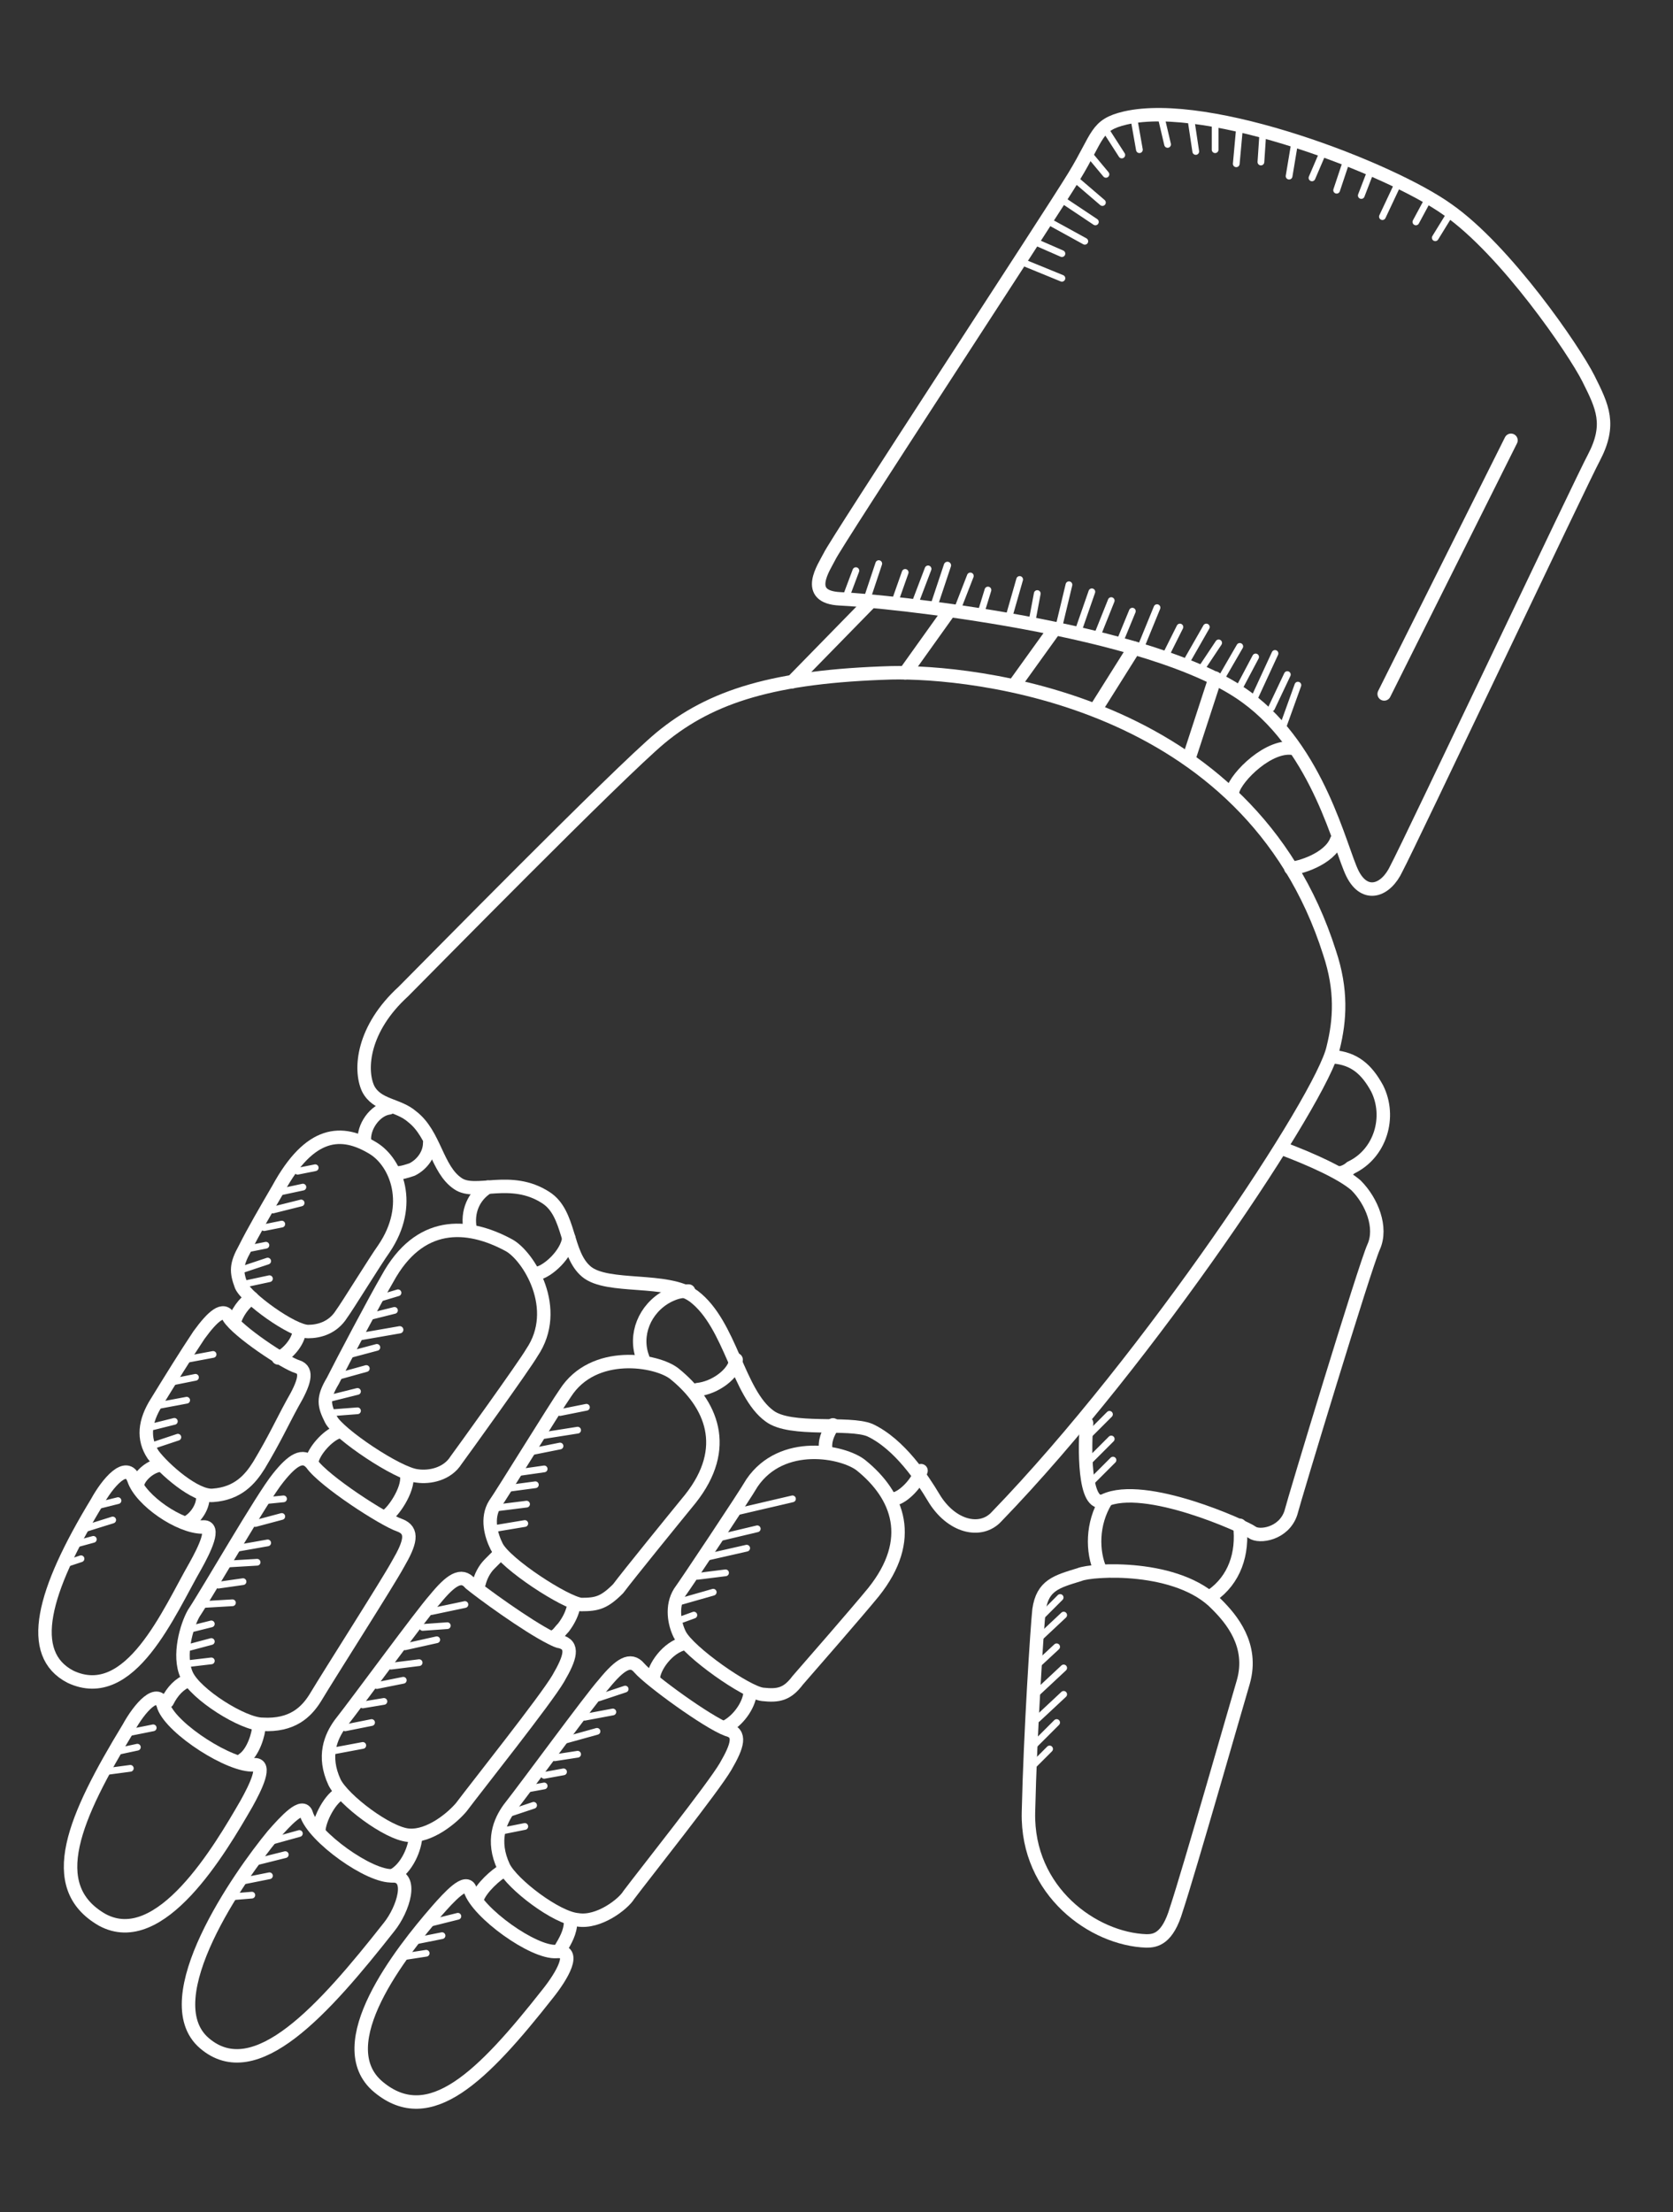 <?xml version="1.0" encoding="utf-8"?>
<!-- Generator: Adobe Illustrator 21.1.0, SVG Export Plug-In . SVG Version: 6.00 Build 0)  -->
<svg version="1.1" id="Calque_1" xmlns="http://www.w3.org/2000/svg" xmlns:xlink="http://www.w3.org/1999/xlink" x="0px" y="0px"
	 viewBox="0 0 95 125.6" style="enable-background:new 0 0 95 125.6;" xml:space="preserve">
<rect x="0" y="0" width="95" height="125.6" fill="#333333" stroke="none"/>
<style type="text/css">
	.st0{fill:none;stroke:#FFFFFF;stroke-width:0.764;stroke-linecap:round;stroke-linejoin:round;stroke-miterlimit:10;}
	.st1{fill:none;stroke:#FFFFFF;stroke-width:0.412;stroke-linecap:round;stroke-linejoin:round;stroke-miterlimit:10;}
	.st2{fill:none;stroke:#FFFFFF;stroke-width:0.382;stroke-linecap:round;stroke-linejoin:round;stroke-miterlimit:10;}
	.st3{fill:none;stroke:#FFFFFF;stroke-width:0.411;stroke-linecap:round;stroke-linejoin:round;stroke-miterlimit:10;}
</style>
<g>
	<path class="st0" d="M75.5,54.1c-4.6-14.5-20.4-16-24.9-15.9c-6.6,0.2-10.2,1.3-13.1,3.7c-2.4,2-13.4,13.2-14.6,14.4
		c-2.3,2.1-2.5,4.4-2,5.5c0.5,1,1.7,0.9,2.5,1.6c1.3,1,1.4,3,2.6,3.8c1,0.7,3-0.5,5,0.8c1.4,0.9,1.1,3.2,2.3,4.2s4.6,0.3,6.1,1.4
		c2.1,1.6,2.5,5.5,4.3,6.8c1.2,0.9,4.5,0.3,5.7,0.8c1.7,0.8,3,2.8,3.6,3.8c1,1.7,2.7,2.1,3.6,1.1c8.7-9,18.5-23.8,19.1-26.6
		C76.1,57.9,76.2,56.2,75.5,54.1z"/>
	<path class="st0" d="M7.3,98.1c-3.1,5.1-4.8,9-1.5,10.9c3.3,1.8,6.7-4,8.2-6.6c0.5-0.9,1.2-2.3,0.4-2.2c-1.3,0.1-4.6-2-5.1-3.3
		C9,95.7,7.9,97,7.3,98.1z"/>
	<path class="st0" d="M5.5,85.3c-3.1,5.1-4,8.6-1.5,9.9c3.4,1.6,5.6-3.7,7.1-6.3c0.5-0.9,1.2-2.3,0.4-2.2C10.2,86.7,8,85.2,7.6,84
		C7.2,82.9,6.1,84.2,5.5,85.3z"/>
	<path class="st0" d="M10.6,95.1c0.5,1.1,3.2,2.8,4.3,2.8c1.7,0.1,2.5-0.7,3-1.5c0.9-1.5,4.1-6.5,4.7-7.6c0.7-1.2,0.9-1.9,0.1-2.2
		c-0.9-0.3-4.3-2.5-5-3.5c-0.5-0.6-1.1-0.2-1.9,0.8c-0.9,1.1-4,6.5-4.8,7.7C10.6,92.3,10.1,94,10.6,95.1z"/>
	<path class="st0" d="M8.7,82.6c0.6,0.8,2.4,2.4,3.4,2.3c1.4-0.1,2.1-0.9,2.6-1.7c0.9-1.5,1.3-2.4,1.9-3.5c0.7-1.2,0.9-1.9,0.3-2.1
		c-0.7-0.2-3.4-2-3.9-2.8c-0.3-0.6-0.9-0.1-1.7,1c-0.8,1.2-1.6,2.5-2.4,3.8C8.2,80.7,8.1,81.7,8.7,82.6z"/>
	<path class="st0" d="M18.8,80.6c0.4,0.8,3.8,3.1,4.9,3.2c0.7,0.1,1.7-0.1,2.2-0.9c0.3-0.4,3.9-5.4,4.3-6.1c1.7-2.5-0.2-5.5-1.3-6.1
		c-2.4-1.3-5.1-1.4-6.9,1.9c-0.7,1.2-2.6,4.8-3.1,5.8C18.3,79.4,18.4,79.8,18.8,80.6z"/>
	<path class="st0" d="M13.7,73c0.3,0.7,2.9,2.6,3.8,2.6c0.6,0,1.4-0.2,1.9-1c0.3-0.4,1.9-3,2.4-3.7c1.7-2.5,0.7-4.9-0.6-5.7
		c-1.8-1.1-3.6-1-5.4,2.3c-0.7,1.2-1.4,2.4-1.9,3.4C13.4,71.8,13.4,72.2,13.7,73z"/>
	<path class="st0" d="M10.7,95.4c-0.5,0.2-0.9,0.6-1.2,1.2"/>
	<path class="st0" d="M13.8,99.9c0.6-0.4,0.9-1.5,0.9-1.9"/>
	<path class="st0" d="M19.2,81.3c-0.6,0.2-1.4,1.1-1.5,1.7"/>
	<path class="st0" d="M21.9,86.1c0.4-0.2,1.3-1.5,1.2-2.3"/>
	<path class="st0" d="M31.1,113.2c-3.7,4.7-6.7,7.7-9.6,5.3c-2.9-2.4,1.3-7.7,3.3-10c0.7-0.8,1.7-1.9,1.9-1.2
		c0.4,1.3,3.6,3.6,4.9,3.5C32.8,110.7,31.9,112.2,31.1,113.2z"/>
	<path class="st0" d="M32.8,109c-1.2-0.1-3.7-2-4.2-3c-0.7-1.5-0.2-2.6,0.3-3.3c1.1-1.4,4.6-6.2,5.4-7.1c0.9-1.1,1.5-1.5,2-0.9
		c0.6,0.7,3.9,3.1,5,3.5c0.8,0.2,0.6,0.9-0.1,2.1c-0.7,1.2-4.6,6.1-5.5,7.3C35.4,108.1,34,109.2,32.8,109z"/>
	<path class="st0" d="M43.3,96.2c-0.9-0.1-4.2-2.4-4.7-3.4c-0.3-0.6-0.5-1.6,0-2.4c0.3-0.4,3.7-5.5,4.1-6.2c1.7-2.5,5.2-1.8,6.2-1
		c2.1,1.7,3.1,4.2,0.7,7.2c-0.9,1.1-3.6,4.2-4.3,5C44.7,96.2,44.2,96.3,43.3,96.2z"/>
	<path class="st0" d="M22.1,109.4c-3.7,4.7-7.6,9.1-10.5,6.6s2-9.5,3.9-11.8c0.7-0.8,1.7-1.9,1.9-1.2c0.4,1.3,3.6,3.6,4.9,3.5
		C23.5,106.5,22.9,108.4,22.1,109.4z"/>
	<path class="st0" d="M31.3,93c0.2,0.1,0.4,0.2,0.5,0.2c0.8,0.2,0.6,0.9-0.1,2.1c-0.7,1.2-4.6,6.1-5.5,7.3c-0.5,0.6-1.8,1.7-3,1.6
		c-1.2-0.1-3.7-2-4.2-3c-0.7-1.5-0.2-2.6,0.3-3.3c1.1-1.4,4.6-6.2,5.4-7.1c0.9-1.1,1.5-1.5,2-0.9C27.3,90.4,29.9,92.3,31.3,93"/>
	<path class="st0" d="M33,91.1c-0.9-0.1-4.3-2.3-4.8-3.3c-0.3-0.6-0.6-1.6-0.1-2.4c0.3-0.4,3.5-5.6,4-6.3c1.6-2.5,5.2-1.9,6.2-1.1
		c2.1,1.7,3.2,4.2,0.9,7.1c-0.9,1.1-3.5,4.3-4.1,5.1C34.3,91,33.9,91.1,33,91.1z"/>
	<path class="st0" d="M32.4,109.1c0,0.6-0.3,1.1-0.6,1.6"/>
	<path class="st0" d="M27.1,107.8c0.2-0.6,1.1-1.4,1.5-1.6"/>
	<path class="st0" d="M42.6,96c0,0.7-0.6,1.6-1.3,2"/>
	<path class="st0" d="M37.1,95.3c0-0.6,0.8-1.8,1.8-2"/>
	<path class="st0" d="M23.6,104.2c0,0.7-0.5,1.9-1.3,2.3"/>
	<path class="st0" d="M18.1,104c0-0.7,0.7-2,1.3-2.2"/>
	<path class="st0" d="M32.6,91.1c-0.1,0.5-0.3,0.9-0.6,1.3c-0.2,0.2-0.3,0.4-0.5,0.5"/>
	<path class="st0" d="M27.2,89.9c0.1-0.4,0.3-0.8,0.6-1.1c0.2-0.2,0.4-0.4,0.6-0.6"/>
	<path class="st0" d="M15.8,77.1c0.4-0.1,1.2-0.9,1.2-1.6"/>
	<path class="st0" d="M14.3,73.7c-0.4,0.2-0.9,0.9-1,1.4"/>
	<path class="st0" d="M10.7,86.4c0.5-0.3,0.9-1,0.8-1.5"/>
	<path class="st0" d="M9,83.2c-0.5,0.1-1.1,0.6-1.2,1.1"/>
	<path class="st0" d="M22.5,66.6c0.3,0,0.6-0.1,0.9-0.2c0.6-0.3,1-0.9,1-1.5"/>
	<path class="st0" d="M22.1,62.9c-0.8,0.1-1.5,1.1-1.4,1.9"/>
	<path class="st0" d="M30.5,72.3c0.6-0.1,1.7-1.1,1.8-2"/>
	<path class="st0" d="M27.7,67.4c-0.8,0.5-1.2,1.4-1,2.4"/>
	<path class="st0" d="M39.6,78.9c1-0.1,2.1-0.9,2.2-1.7"/>
	<path class="st0" d="M39.1,73.3c-0.5,0-0.8,0.1-1.2,0.3c-1.3,0.7-1.9,2.2-1.4,3.5"/>
	<path class="st0" d="M50.8,85.1c0.5-0.1,1.3-0.9,1.5-1.6"/>
	<path class="st0" d="M47.3,80.9c-0.3,0.5-0.5,0.9-0.4,1.5"/>
	<path class="st0" d="M72.8,65.2c1.6,0.6,3.4,1.4,4.2,2.1c0.9,0.9,1.5,2.4,1,3.5c-0.5,1.1-4.5,14.3-4.7,15.1
		c-0.4,1.2-1.8,1.4-2.2,1.1c-0.4-0.3-6.1-2.9-8.4-1.8c-1.2,0.5-1.1-3.2-1-4.4"/>
	<path class="st0" d="M69.1,91.1c0.8,0.8,2.1,2.3,1.5,4.4c-0.3,1-3.1,10.8-3.8,12.9c-0.5,1.7-1.2,1.8-1.7,1.8
		c-3-0.1-6.8-2.8-6.7-7.3c0.1-4.5,0.5-10.6,0.6-11.5c0.2-1.4,1-1.6,2.3-2C62,89.1,66.9,88.8,69.1,91.1z"/>
	<path class="st0" d="M47.7,34c2.4,0.1,17.7,1.6,23.1,5.6c4.1,3,5.3,8.6,6,10c0.7,1.4,1.9,1,2.5-0.3C80,48,89.9,27.1,90.5,26
		c1-1.9,0.5-2.9-0.3-4.5c-0.8-1.6-4.7-7.3-8-9.6c-3.2-2.3-13.5-6.3-18.3-5.2c-1.7,0.4-1.5,1-2.9,3.3c-1.4,2.3-13.6,20.9-13.9,21.6
		C46.8,32.2,45.6,33.9,47.7,34z"/>
	<path class="st0" d="M76,66.6c0.3,0,0.6-0.2,0.7-0.3c1.7-0.8,2.3-2.9,1.5-4.5c-0.6-1.1-1.3-1.7-2.5-1.8"/>
	<path class="st0" d="M68.8,90.6c1.3-0.9,1.8-2.4,1.6-4"/>
	<path class="st0" d="M62.8,85.2c-0.8,1.3-0.8,2.9-0.3,4"/>
	<path class="st0" d="M73.3,49.3c0.4,0,2.2-0.5,2.6-1.6"/>
	<path class="st0" d="M73.5,42.5c-1.4-0.3-3.3,1.6-3.5,2.4"/>
	<line class="st0" x1="85.8" y1="25" x2="78.6" y2="39.4"/>
	<line class="st0" x1="49.4" y1="34.2" x2="45" y2="38.7"/>
	<line class="st0" x1="59.9" y1="35.7" x2="57.6" y2="38.9"/>
	<line class="st0" x1="53.9" y1="34.7" x2="51.4" y2="38.2"/>
	<line class="st0" x1="64.4" y1="36.8" x2="62.2" y2="40.3"/>
	<line class="st0" x1="69" y1="38.5" x2="67.5" y2="43.1"/>
	<line class="st1" x1="53.1" y1="34.2" x2="53.8" y2="32.1"/>
	<line class="st2" x1="72.8" y1="41.4" x2="73.7" y2="38.9"/>
	<line class="st2" x1="72.2" y1="40.2" x2="73.1" y2="38.3"/>
	<line class="st2" x1="71.2" y1="39.7" x2="72.4" y2="37.1"/>
	<line class="st2" x1="70.4" y1="39" x2="71.3" y2="37.3"/>
	<line class="st2" x1="69.3" y1="38.6" x2="70.4" y2="36.7"/>
	<line class="st2" x1="68.2" y1="38" x2="69.2" y2="36.5"/>
	<line class="st2" x1="67.3" y1="37.7" x2="68.5" y2="35.6"/>
	<line class="st2" x1="66.2" y1="37.2" x2="67" y2="35.6"/>
	<line class="st2" x1="64.8" y1="36.7" x2="65.7" y2="34.5"/>
	<line class="st2" x1="63.6" y1="36.4" x2="64.3" y2="34.7"/>
	<line class="st2" x1="62.3" y1="36.1" x2="63.1" y2="34.1"/>
	<line class="st2" x1="61.2" y1="35.9" x2="62" y2="33.6"/>
	<line class="st2" x1="60.1" y1="35.7" x2="60.7" y2="33.2"/>
	<line class="st2" x1="58.6" y1="35.3" x2="58.9" y2="33.7"/>
	<line class="st2" x1="57.3" y1="35" x2="57.9" y2="32.9"/>
	<line class="st2" x1="56.1" y1="33.5" x2="55.7" y2="34.8"/>
	<line class="st2" x1="54.4" y1="34.5" x2="55.1" y2="32.7"/>
	<line class="st2" x1="51.9" y1="34.4" x2="52.7" y2="32.3"/>
	<line class="st2" x1="50.8" y1="34.2" x2="51.4" y2="32.5"/>
	<line class="st2" x1="49.2" y1="34.1" x2="49.9" y2="32"/>
	<line class="st2" x1="48" y1="34" x2="48.6" y2="32.4"/>
	<line class="st2" x1="58.1" y1="14.9" x2="60.3" y2="15.8"/>
	<line class="st2" x1="58.7" y1="13.7" x2="60.3" y2="14.4"/>
	<line class="st2" x1="59.6" y1="12.6" x2="61.6" y2="13.7"/>
	<line class="st2" x1="60.4" y1="11.4" x2="62.2" y2="12.6"/>
	<line class="st2" x1="61.2" y1="10.3" x2="62.6" y2="11.5"/>
	<line class="st2" x1="61.8" y1="8.7" x2="62.8" y2="9.9"/>
	<line class="st2" x1="62.8" y1="7.4" x2="63.7" y2="8.8"/>
	<line class="st2" x1="64.4" y1="6.8" x2="64.7" y2="8.5"/>
	<line class="st2" x1="65.9" y1="6.5" x2="66.3" y2="8.2"/>
	<line class="st2" x1="67.6" y1="6.6" x2="67.9" y2="8.6"/>
	<line class="st2" x1="69" y1="6.8" x2="69" y2="8.5"/>
	<line class="st2" x1="70.4" y1="7.1" x2="70.2" y2="9.3"/>
	<line class="st2" x1="71.7" y1="7.7" x2="71.6" y2="9.2"/>
	<line class="st2" x1="73.5" y1="8.2" x2="73.2" y2="10"/>
	<line class="st2" x1="75.1" y1="8.7" x2="74.5" y2="10.1"/>
	<line class="st2" x1="76.4" y1="9.3" x2="75.9" y2="10.8"/>
	<line class="st2" x1="77.8" y1="9.8" x2="77.3" y2="11.1"/>
	<line class="st2" x1="79.3" y1="10.6" x2="78.5" y2="12.3"/>
	<line class="st2" x1="81.1" y1="11.3" x2="80.4" y2="12.6"/>
	<line class="st2" x1="82.3" y1="12.2" x2="81.5" y2="13.5"/>
	<line class="st2" x1="17.9" y1="66.3" x2="16.9" y2="66.5"/>
	<line class="st2" x1="17.2" y1="67.4" x2="15.8" y2="67.7"/>
	<line class="st2" x1="17.1" y1="68.3" x2="15.5" y2="68.7"/>
	<line class="st2" x1="16" y1="69.5" x2="15" y2="69.7"/>
	<line class="st2" x1="15.1" y1="70.7" x2="14.1" y2="70.9"/>
	<line class="st2" x1="15.2" y1="71.6" x2="13.7" y2="72.1"/>
	<line class="st2" x1="15.3" y1="72.6" x2="13.9" y2="72.9"/>
	<line class="st2" x1="12.1" y1="76.9" x2="10.5" y2="77.2"/>
	<line class="st2" x1="11.1" y1="78.2" x2="9.6" y2="78.5"/>
	<line class="st2" x1="10.6" y1="79.5" x2="9" y2="79.8"/>
	<line class="st2" x1="9.9" y1="80.7" x2="8.7" y2="81"/>
	<line class="st2" x1="10.1" y1="81.6" x2="8.6" y2="82.1"/>
	<line class="st2" x1="6.7" y1="85.2" x2="5.5" y2="85.5"/>
	<line class="st2" x1="6.4" y1="86.3" x2="4.8" y2="86.8"/>
	<line class="st2" x1="5.3" y1="87.4" x2="4.2" y2="87.7"/>
	<line class="st2" x1="4.6" y1="88.5" x2="3.7" y2="88.8"/>
	<line class="st2" x1="22.6" y1="73.4" x2="21.6" y2="73.7"/>
	<line class="st3" x1="22.7" y1="75.5" x2="20.4" y2="75.9"/>
	<line class="st2" x1="21.4" y1="76.5" x2="19.9" y2="76.9"/>
	<line class="st2" x1="22.4" y1="74.4" x2="20.8" y2="74.8"/>
	<line class="st2" x1="20.8" y1="77.7" x2="19" y2="78.2"/>
	<line class="st2" x1="20.3" y1="79" x2="18.7" y2="79.4"/>
	<line class="st2" x1="20.3" y1="80.1" x2="19" y2="80.2"/>
	<line class="st2" x1="16.1" y1="85.1" x2="15.1" y2="85.2"/>
	<line class="st2" x1="16" y1="86.1" x2="14.5" y2="86.5"/>
	<line class="st2" x1="15.2" y1="87.6" x2="13.5" y2="87.9"/>
	<line class="st2" x1="14.6" y1="88.7" x2="12.9" y2="88.8"/>
	<line class="st2" x1="13.8" y1="89.8" x2="12.4" y2="90"/>
	<line class="st2" x1="13.2" y1="91" x2="11.5" y2="91.1"/>
	<line class="st2" x1="12" y1="92.2" x2="10.8" y2="92.5"/>
	<line class="st2" x1="12" y1="93.2" x2="10.5" y2="93.6"/>
	<line class="st2" x1="12" y1="94.3" x2="10.3" y2="94.5"/>
	<line class="st2" x1="8.7" y1="98.1" x2="7.2" y2="98.4"/>
	<line class="st2" x1="7.8" y1="99.2" x2="6.4" y2="99.5"/>
	<line class="st2" x1="7.4" y1="100.4" x2="5.9" y2="100.6"/>
	<line class="st2" x1="33.3" y1="79.9" x2="31.8" y2="80.2"/>
	<line class="st2" x1="32.8" y1="81.2" x2="30.9" y2="81.5"/>
	<line class="st2" x1="31.8" y1="82.1" x2="30.3" y2="82.4"/>
	<line class="st2" x1="30.4" y1="84.3" x2="28.9" y2="84.5"/>
	<line class="st2" x1="30.9" y1="83.4" x2="29.5" y2="83.6"/>
	<line class="st2" x1="29.9" y1="85.4" x2="28.3" y2="85.6"/>
	<line class="st2" x1="29.8" y1="86.5" x2="28" y2="86.8"/>
	<line class="st2" x1="25.4" y1="92.3" x2="24" y2="92.4"/>
	<line class="st2" x1="24.8" y1="93.1" x2="23" y2="93.5"/>
	<line class="st2" x1="23.8" y1="94.4" x2="22.2" y2="94.6"/>
	<line class="st2" x1="22.9" y1="95.4" x2="21.4" y2="95.7"/>
	<line class="st2" x1="21.8" y1="96.6" x2="20.6" y2="96.8"/>
	<line class="st2" x1="21.1" y1="97.8" x2="19.6" y2="98.1"/>
	<line class="st2" x1="20.6" y1="99.1" x2="19" y2="99.4"/>
	<line class="st2" x1="26.4" y1="91.1" x2="24.5" y2="91.5"/>
	<line class="st2" x1="17" y1="104.1" x2="15.2" y2="104.6"/>
	<line class="st2" x1="16.2" y1="105.3" x2="14.6" y2="105.7"/>
	<line class="st2" x1="15.3" y1="106.5" x2="13.8" y2="106.8"/>
	<line class="st2" x1="14.3" y1="107.6" x2="13.1" y2="107.7"/>
	<line class="st2" x1="45" y1="85.1" x2="42" y2="85.8"/>
	<line class="st2" x1="42.4" y1="87.9" x2="40.2" y2="88.4"/>
	<line class="st2" x1="43" y1="86.8" x2="40.9" y2="87.3"/>
	<line class="st2" x1="41.2" y1="89.3" x2="39.6" y2="89.5"/>
	<line class="st2" x1="40.5" y1="90.4" x2="38.4" y2="91"/>
	<line class="st2" x1="39.4" y1="91.7" x2="38.3" y2="92.1"/>
	<line class="st2" x1="35.5" y1="95.9" x2="34" y2="96.4"/>
	<line class="st2" x1="34.8" y1="97.2" x2="33.2" y2="97.5"/>
	<line class="st2" x1="33.9" y1="98.3" x2="32.1" y2="98.8"/>
	<line class="st2" x1="32.8" y1="99.6" x2="31.5" y2="99.8"/>
	<line class="st2" x1="32" y1="100.6" x2="30.9" y2="100.8"/>
	<line class="st2" x1="30.9" y1="101.4" x2="29.8" y2="101.6"/>
	<line class="st2" x1="30.3" y1="102.5" x2="28.8" y2="103"/>
	<line class="st2" x1="29.8" y1="103.7" x2="28.3" y2="104"/>
	<line class="st2" x1="26" y1="108.8" x2="24.4" y2="109.2"/>
	<line class="st2" x1="25.1" y1="109.9" x2="23.6" y2="110.2"/>
	<line class="st2" x1="24.2" y1="110.9" x2="22.9" y2="111.1"/>
	<line class="st2" x1="63" y1="80.3" x2="61.7" y2="81.6"/>
	<line class="st2" x1="63.1" y1="81.7" x2="61.8" y2="83"/>
	<line class="st2" x1="63.2" y1="82.9" x2="61.8" y2="84.3"/>
	<line class="st2" x1="60.2" y1="90.7" x2="58.9" y2="92"/>
	<line class="st2" x1="60.4" y1="91.7" x2="58.8" y2="93.2"/>
	<line class="st2" x1="60" y1="93.5" x2="58.6" y2="94.8"/>
	<line class="st2" x1="60.4" y1="94.7" x2="58.9" y2="96.1"/>
	<line class="st2" x1="60.4" y1="96.2" x2="58.9" y2="97.6"/>
	<line class="st2" x1="60" y1="97.8" x2="58.7" y2="99.1"/>
	<line class="st2" x1="59.6" y1="99.3" x2="58.6" y2="100.3"/>
</g>
</svg>
